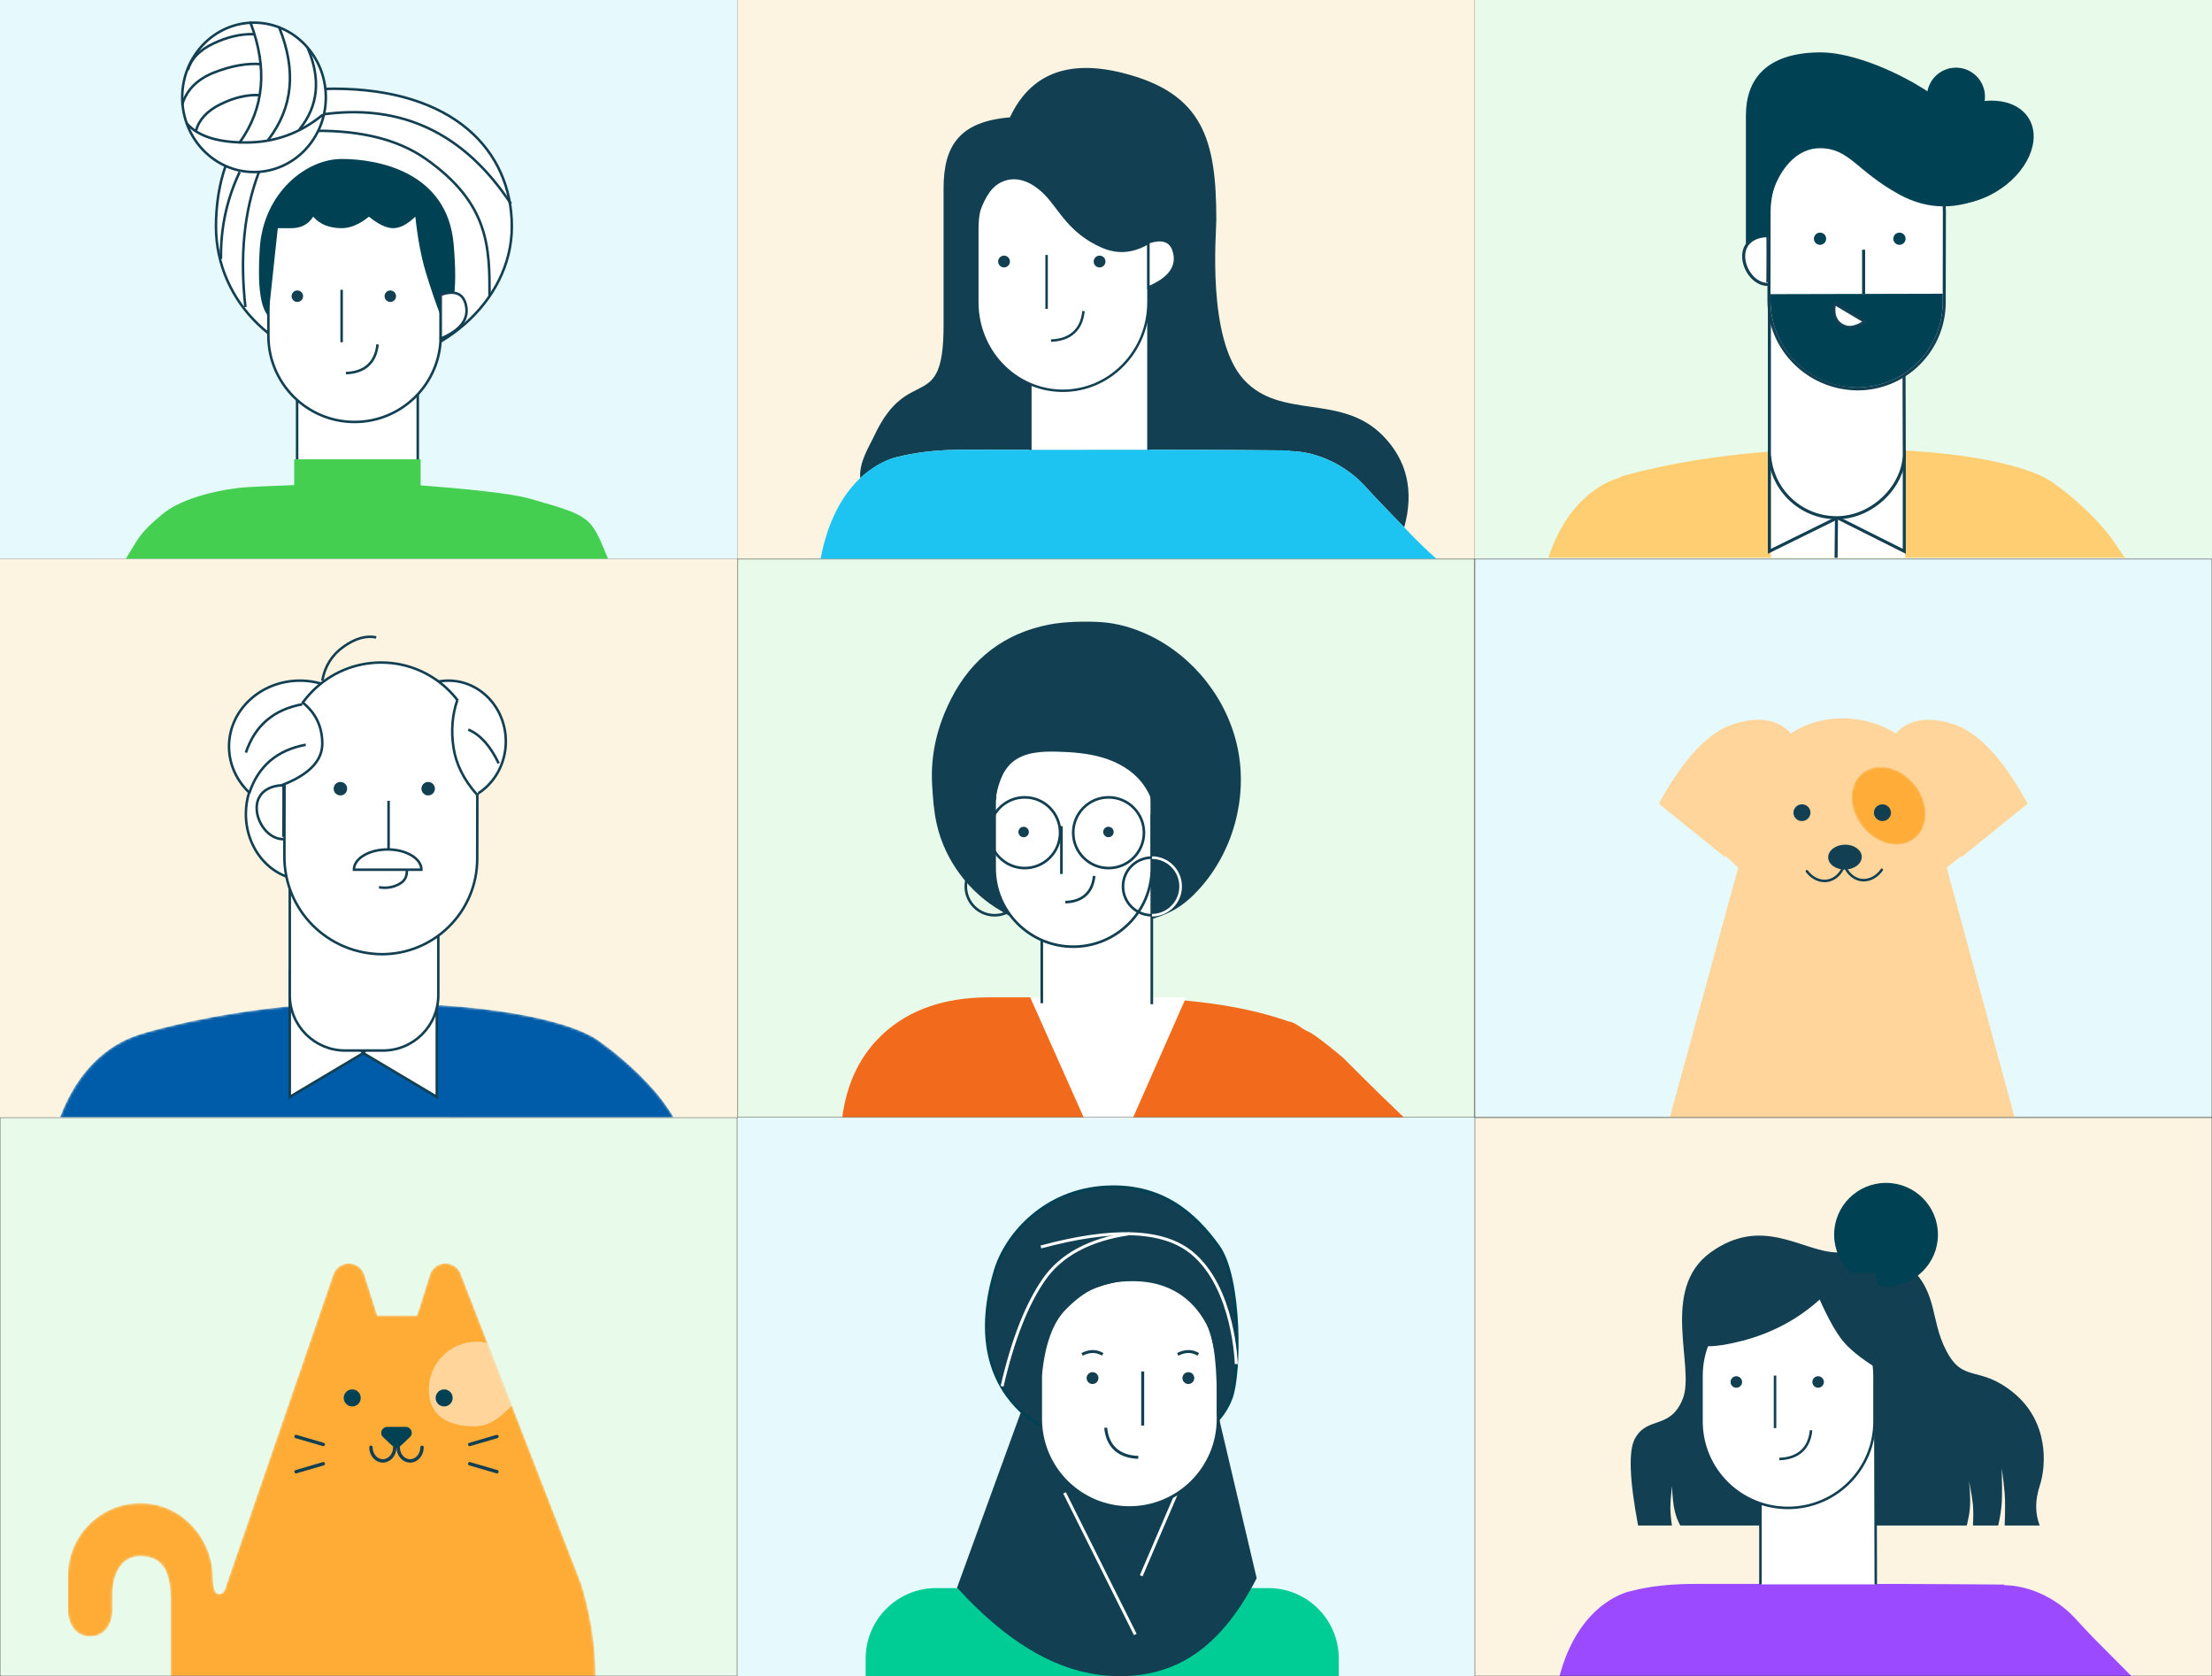 <svg width="879" height="666" viewBox="0 0 879 666" fill="none" xmlns="http://www.w3.org/2000/svg">
<rect x="0" y="0" width="879" height="666" fill="#333333" stroke="none"/>
<mask id="mask0" style="mask-type:alpha" maskUnits="userSpaceOnUse" x="293" y="222" width="293" height="222">
<path d="M293 443.999H586V222H293V443.999Z" fill="white"/>
</mask>
<g mask="url(#mask0)">
<path d="M293 443.999H586V222H293V443.999Z" fill="#E8FAE9"/>
<path fill-rule="evenodd" clip-rule="evenodd" d="M334.686 443.999C336.551 429.846 342.161 418.637 351.498 410.267C361.751 401.077 375.41 396.411 392.476 396.269L393.278 396.266H441.253C469.872 396.266 493.137 399.348 511.05 405.512L511.836 405.786C514.93 406.235 517.085 408.733 519.795 409.844C522.712 411.04 532.9 419.528 533.689 420.284C536.687 423.151 544.397 431.176 557.884 443.999C545.052 443.999 340.404 443.999 334.686 443.999Z" fill="#F26B1D"/>
<path fill-rule="evenodd" clip-rule="evenodd" d="M409.376 396.266H471.346C462.001 417.487 454.981 433.398 450.285 443.999C444.9 443.999 438.352 443.999 430.64 443.999L409.376 396.266Z" fill="white"/>
<path fill-rule="evenodd" clip-rule="evenodd" d="M397.916 362.006C385.091 354.683 375.473 341.843 372.235 327.415C371.091 322.315 370.706 317.079 370.41 311.861C369.723 299.753 372.454 288.476 377.957 277.67C386.162 261.558 399.224 251.604 416.97 248.146C422.936 246.983 431.735 246.775 437.798 247.211C444.202 247.671 450.465 249.52 456.279 252.244C474.317 260.696 487.931 278.022 491.874 297.548C495.82 317.074 490.001 338.325 476.658 353.118C473.75 356.342 470.481 359.292 466.707 361.441C462.586 363.788 457.977 365.119 453.418 366.43C442.875 369.462 432.075 372.522 421.129 371.82C412.778 371.285 397.916 362.006 397.916 362.006Z" fill="#124052"/>
<path fill-rule="evenodd" clip-rule="evenodd" d="M401.852 364.032C400.802 363.549 399.769 363.03 398.756 362.476L401.852 364.032Z" fill="#124052"/>
<path fill-rule="evenodd" clip-rule="evenodd" d="M395.238 363.657C401.562 363.657 406.69 358.53 406.69 352.205C406.69 345.881 401.562 340.753 395.238 340.753C388.913 340.753 383.787 345.881 383.787 352.205C383.787 358.53 388.913 363.657 395.238 363.657Z" stroke="#124052" stroke-width="1.041"/>
<path fill-rule="evenodd" clip-rule="evenodd" d="M413.977 398.603V339.711H457.702V398.998" fill="white"/>
<path d="M413.977 398.603V339.711H457.702V398.998" stroke="#124052" stroke-width="1.041"/>
<path fill-rule="evenodd" clip-rule="evenodd" d="M426.47 287.658C443.719 287.658 457.702 301.642 457.702 318.891V344.918C457.702 362.167 443.719 376.149 426.47 376.149C409.222 376.149 395.238 362.167 395.238 344.918V318.891C395.238 301.642 409.222 287.658 426.47 287.658Z" fill="white"/>
<path fill-rule="evenodd" clip-rule="evenodd" d="M426.47 287.658C443.719 287.658 457.702 301.642 457.702 318.891V344.918C457.702 362.167 443.719 376.149 426.47 376.149C409.222 376.149 395.238 362.167 395.238 344.918V318.891C395.238 301.642 409.222 287.658 426.47 287.658Z" stroke="#124052" stroke-width="1.041"/>
<path d="M457.702 363.657C464.027 363.657 469.154 358.53 469.154 352.205C469.154 345.881 464.027 340.753 457.702 340.753" stroke="white" stroke-width="1.041"/>
<path d="M457.702 363.657C451.377 363.657 446.251 358.53 446.251 352.205C446.251 345.881 451.377 340.753 457.702 340.753" stroke="#124052" stroke-width="1.041"/>
<path fill-rule="evenodd" clip-rule="evenodd" d="M406.771 332.656C407.922 332.656 408.854 331.724 408.854 330.574C408.854 329.424 407.922 328.492 406.771 328.492C405.622 328.492 404.689 329.424 404.689 330.574C404.689 331.724 405.622 332.656 406.771 332.656Z" fill="#124052"/>
<path fill-rule="evenodd" clip-rule="evenodd" d="M440.47 332.656C441.62 332.656 442.552 331.724 442.552 330.574C442.552 329.424 441.62 328.492 440.47 328.492C439.319 328.492 438.387 329.424 438.387 330.574C438.387 331.724 439.319 332.656 440.47 332.656Z" fill="#124052"/>
<path d="M423.347 358.452C426.762 358.333 429.444 357.387 431.393 355.615C433.342 353.844 434.477 351.319 434.799 348.041" stroke="#124052" stroke-width="1.041"/>
<path d="M421.785 328.256V347.255" stroke="#124052" stroke-width="1.041"/>
<path fill-rule="evenodd" clip-rule="evenodd" d="M407.21 344.918C414.972 344.918 421.264 338.625 421.264 330.863C421.264 323.101 414.972 316.809 407.21 316.809C399.448 316.809 393.156 323.101 393.156 330.863C393.156 338.625 399.448 344.918 407.21 344.918Z" stroke="#124052" stroke-width="1.041"/>
<path fill-rule="evenodd" clip-rule="evenodd" d="M440.524 344.918C448.286 344.918 454.578 338.625 454.578 330.863C454.578 323.101 448.286 316.809 440.524 316.809C432.763 316.809 426.47 323.101 426.47 330.863C426.47 338.625 432.763 344.918 440.524 344.918Z" stroke="#124052" stroke-width="1.041"/>
<path fill-rule="evenodd" clip-rule="evenodd" d="M457.702 339.712C464.655 336.744 467.738 332.897 466.952 328.173C466.167 323.45 463.083 321.996 457.702 323.81V339.712Z" stroke="#124052" stroke-width="1.041"/>
<path fill-rule="evenodd" clip-rule="evenodd" d="M395.324 318.583C396.406 313.01 397.705 307.034 401.892 303.199C406.615 298.874 413.654 298.495 420.055 298.665C426.222 298.829 432.439 299.294 438.343 301.074C444.248 302.853 449.868 306.045 453.688 310.887C455.777 313.536 457.278 316.605 458.472 319.76C458.966 321.064 459.448 322.445 460.481 323.383C462.073 324.832 464.532 324.812 466.604 324.225C471.648 322.798 475.571 318.595 477.716 313.811C479.86 309.027 480.434 303.691 480.571 298.45C480.691 293.833 480.484 289.149 479.156 284.726C476.299 275.217 468.384 267.783 459.303 263.77C450.22 259.757 440.06 258.82 430.136 259.118C420.965 259.393 411.826 260.681 402.937 262.949C396.488 264.594 390.036 266.825 384.788 270.916C382.937 272.359 381.235 274.049 380.082 276.094C378.623 278.687 378.125 281.7 377.797 284.656C377.354 288.65 377.178 292.67 377.003 296.685C376.874 299.646 376.788 302.793 378.288 305.349C379.686 307.735 382.221 309.181 384.643 310.519C388.444 312.618 392.244 314.719 396.045 316.818" fill="#124052"/>
</g>
<mask id="mask1" style="mask-type:alpha" maskUnits="userSpaceOnUse" x="586" y="222" width="293" height="222">
<path d="M586 443.999H879V222H586V443.999Z" fill="white"/>
</mask>
<g mask="url(#mask1)">
<path d="M586 443.999H879V222H586V443.999Z" fill="#E6F9FC"/>
<path fill-rule="evenodd" clip-rule="evenodd" d="M685.635 340.028L690.725 344.743L663.545 443.999H800.556L773.58 344.743L788.13 332.999L765.093 298.75L702.471 294.369L685.635 329.468V340.028Z" fill="#FFD59B"/>
<path fill-rule="evenodd" clip-rule="evenodd" d="M764.645 302.799C750.774 279.924 714.174 279.849 702.604 301.374L764.645 302.799Z" fill="#FFD59B"/>
<path fill-rule="evenodd" clip-rule="evenodd" d="M716.075 319.583C714.216 319.583 712.696 321.06 712.674 322.892C712.651 324.728 714.145 326.225 716.012 326.236C717.877 326.246 719.409 324.766 719.433 322.928C719.457 321.09 717.962 319.595 716.095 319.583H716.075Z" fill="#124052"/>
<path d="M718.007 346.171C719.642 348.399 722.332 350.11 725.232 350.03C728.964 349.928 732.066 346.824 732.859 343.419L732.853 343.436C733.763 346.807 736.967 349.782 740.698 349.73C743.601 349.694 746.232 347.875 747.787 345.584" stroke="#124052" stroke-linecap="round" stroke-linejoin="round"/>
<path fill-rule="evenodd" clip-rule="evenodd" d="M733.082 335.615C729.398 335.686 726.442 337.953 726.48 340.686C726.519 343.413 729.536 345.572 733.219 345.501C736.902 345.432 739.858 343.16 739.82 340.433C739.782 337.746 736.857 335.615 733.252 335.615H733.082Z" fill="#124052"/>
<mask id="mask2" style="mask-type:alpha" maskUnits="userSpaceOnUse" x="735" y="304" width="31" height="32">
<path d="M747.39 304.717C745.997 304.717 744.622 304.937 743.314 305.4C736.248 307.903 733.74 316.543 737.715 324.697C741.688 332.852 750.639 337.434 757.709 334.929C764.775 332.426 767.283 323.787 763.306 315.632C760.07 308.99 753.528 304.717 747.392 304.717H747.39Z" fill="white"/>
</mask>
<g mask="url(#mask2)">
<path d="M747.39 304.717C745.997 304.717 744.622 304.937 743.314 305.4C736.248 307.903 733.74 316.543 737.715 324.697C741.688 332.852 750.639 337.434 757.709 334.929C764.775 332.426 767.283 323.787 763.306 315.632C760.07 308.99 753.528 304.717 747.392 304.717H747.39Z" fill="#FFAC38"/>
</g>
<path fill-rule="evenodd" clip-rule="evenodd" d="M747.997 319.583C746.13 319.595 744.636 321.09 744.659 322.928C744.681 324.766 746.214 326.246 748.08 326.236C749.948 326.225 751.442 324.728 751.418 322.892C751.397 321.06 749.876 319.583 748.017 319.583H747.997Z" fill="#124052"/>
<path fill-rule="evenodd" clip-rule="evenodd" d="M711.766 291.696C709.492 288.688 702.38 282.888 687.95 288.037C678.33 291.468 668.74 301.901 659.177 319.332L685.472 340.569" fill="#FFD59B"/>
<path fill-rule="evenodd" clip-rule="evenodd" d="M753.178 291.696C755.452 288.688 762.564 282.888 776.993 288.037C786.613 291.468 796.203 301.901 805.766 319.332L779.472 340.569" fill="#FFD59B"/>
</g>
<mask id="mask3" style="mask-type:alpha" maskUnits="userSpaceOnUse" x="0" y="444" width="293" height="222">
<path d="M0 666H293V444H0V666Z" fill="white"/>
</mask>
<g mask="url(#mask3)">
<path d="M0 666H293V444H0V666Z" fill="#E8FAE9"/>
<mask id="mask4" style="mask-type:alpha" maskUnits="userSpaceOnUse" x="27" y="502" width="210" height="164">
<path d="M177.324 502.007C180.027 502.131 182.388 503.911 183.219 506.492L230.837 629.026L231.124 629.925C234.116 639.478 236.665 652.549 236.654 666C218.738 666 162.45 666 67.789 666V635.939L67.788 635.51C67.728 625.688 65.572 618.354 55.694 618.354L55.309 618.36C47.809 618.605 44.699 626.026 44.699 633.339V640.053L44.697 640.244C44.626 643.673 42.644 650.226 35.845 650.226L35.466 650.219C28.847 649.975 27 643.361 27 640.053V625.902L27.006 625.327C27.166 617.478 30.596 609.988 36.465 604.688L36.914 604.29C42.945 599.059 50.657 596.622 58.677 597.392L59.145 597.441C73.463 599.084 84.606 612.035 84.606 627.148L84.616 627.554C84.732 631.411 85.511 633.339 86.953 633.339L87.173 633.331C88.539 633.232 89.417 632.193 89.806 630.211L132.4 506.492L132.5 506.208C133.447 503.688 135.876 502 138.602 502L138.907 502.007C141.74 502.138 144.18 504.087 144.9 506.845L149.915 522.686H165.713L170.719 506.845C171.469 503.989 174.06 502 177.022 502L177.324 502.007Z" fill="white"/>
</mask>
<g mask="url(#mask4)">
<path d="M177.324 502.007C180.027 502.131 182.388 503.911 183.219 506.492L230.837 629.026L231.124 629.925C234.116 639.478 236.665 652.549 236.654 666C218.738 666 162.45 666 67.789 666V635.939L67.788 635.51C67.728 625.688 65.572 618.354 55.694 618.354L55.309 618.36C47.809 618.605 44.699 626.026 44.699 633.339V640.053L44.697 640.244C44.626 643.673 42.644 650.226 35.845 650.226L35.466 650.219C28.847 649.975 27 643.361 27 640.053V625.902L27.006 625.327C27.166 617.478 30.596 609.988 36.465 604.688L36.914 604.29C42.945 599.059 50.657 596.622 58.677 597.392L59.145 597.441C73.463 599.084 84.606 612.035 84.606 627.148L84.616 627.554C84.732 631.411 85.511 633.339 86.953 633.339L87.173 633.331C88.539 633.232 89.417 632.193 89.806 630.211L132.4 506.492L132.5 506.208C133.447 503.688 135.876 502 138.602 502L138.907 502.007C141.74 502.138 144.18 504.087 144.9 506.845L149.915 522.686H165.713L170.719 506.845C171.469 503.989 174.06 502 177.022 502L177.324 502.007Z" fill="#FFAC37"/>
<path fill-rule="evenodd" clip-rule="evenodd" d="M189.773 533.122C191.146 533.152 192.483 533.328 193.768 533.635L203.409 558.346C199.469 562.587 194.883 566.758 188.35 566.758L187.927 566.753C177.662 566.528 170.409 562.376 170.409 552.058C170.409 541.597 178.89 533.117 189.35 533.117L189.773 533.122Z" fill="#FFD59B"/>
<path d="M156.88 575.058C156.88 578.045 154.76 580.47 152.142 580.47C149.527 580.47 147.41 578.045 147.41 575.058" stroke="#124052" stroke-width="1.353" stroke-linecap="round" stroke-linejoin="round"/>
<path d="M167.703 575.058C167.703 578.045 165.585 580.47 162.967 580.47C160.352 580.47 158.233 578.045 158.233 575.058" stroke="#124052" stroke-width="1.353" stroke-linecap="round" stroke-linejoin="round"/>
<path fill-rule="evenodd" clip-rule="evenodd" d="M153.993 566.94C151.75 566.94 150.624 569.497 152.211 570.995L155.776 574.362C156.76 575.289 158.354 575.289 159.336 574.362L162.902 570.995C164.489 569.497 163.367 566.94 161.124 566.94H153.993Z" fill="#004154"/>
<path fill-rule="evenodd" clip-rule="evenodd" d="M136.586 555.442C136.586 557.307 138.102 558.824 139.967 558.824C141.836 558.824 143.351 557.307 143.351 555.442C143.351 553.572 141.836 552.058 139.967 552.058C138.102 552.058 136.586 553.572 136.586 555.442Z" fill="#004154"/>
<path fill-rule="evenodd" clip-rule="evenodd" d="M173.115 555.442C173.115 557.307 174.631 558.824 176.496 558.824C178.365 558.824 179.88 557.307 179.88 555.442C179.88 553.572 178.365 552.058 176.496 552.058C174.631 552.058 173.115 553.572 173.115 555.442Z" fill="#004154"/>
<path d="M197.468 570.772L186.644 573.932" stroke="#124052" stroke-width="1.353" stroke-linecap="round" stroke-linejoin="round"/>
<path d="M197.468 584.758L186.644 581.592" stroke="#124052" stroke-width="1.353" stroke-linecap="round" stroke-linejoin="round"/>
<path d="M117.646 570.772L128.469 573.932" stroke="#124052" stroke-width="1.353" stroke-linecap="round" stroke-linejoin="round"/>
<path d="M117.646 584.758L128.469 581.592" stroke="#124052" stroke-width="1.353" stroke-linecap="round" stroke-linejoin="round"/>
</g>
</g>
<path fill-rule="evenodd" clip-rule="evenodd" d="M0 444H293V222H0V444Z" fill="#FCF4E1"/>
<mask id="mask5" style="mask-type:alpha" maskUnits="userSpaceOnUse" x="23" y="398" width="245" height="46">
<path d="M147.834 398.521C202.908 398.697 229.171 407.531 237.255 413.076L237.961 413.565C246.025 419.212 256.24 428.248 262.867 436.857L263.224 437.325C264.634 439.196 266.118 441.398 267.728 444C257.773 443.996 25.113 443.972 23.835 443.971C33.512 418.311 50.753 412.602 55.056 411.17C59.359 409.737 99.049 398 146.156 398.518L147.834 398.521Z" fill="white"/>
</mask>
<g mask="url(#mask5)">
<path d="M147.834 398.521C202.908 398.697 229.171 407.531 237.255 413.076L237.961 413.565C246.025 419.212 256.24 428.248 262.867 436.857L263.224 437.325C264.634 439.196 266.118 441.398 267.728 444C257.773 443.996 25.113 443.972 23.835 443.971C33.512 418.311 50.753 412.602 55.056 411.17C59.359 409.737 99.049 398 146.156 398.518L147.834 398.521Z" fill="#005BA8"/>
</g>
<path fill-rule="evenodd" clip-rule="evenodd" d="M115.146 386.195L144.431 418.39L115.146 435.829V386.195Z" fill="white" stroke="#124052"/>
<path fill-rule="evenodd" clip-rule="evenodd" d="M173.578 386.195L144.294 418.39L173.578 435.829V386.195Z" fill="white" stroke="#124052"/>
<path d="M152.171 321.415H137.146C124.996 321.415 115.146 331.264 115.146 343.415V395.415C115.146 407.565 124.996 417.415 137.146 417.415H152.171C164.321 417.415 174.171 407.565 174.171 395.415V343.415C174.171 331.264 164.321 321.415 152.171 321.415Z" fill="white" stroke="#124052"/>
<path fill-rule="evenodd" clip-rule="evenodd" d="M119.171 270.439C134.729 270.439 147.341 282.151 147.341 296.598C147.341 302.224 145.428 307.435 142.173 311.702C143.763 315.228 144.659 319.211 144.659 323.427C144.659 337.874 134.148 349.585 121.183 349.585C108.218 349.585 97.707 337.874 97.707 323.427C97.707 320.425 98.161 317.54 98.997 314.855C94.049 310.142 91 303.7 91 296.598C91 282.151 103.612 270.439 119.171 270.439Z" fill="white" stroke="#124052"/>
<path d="M178.195 318.732C190.79 318.732 201 307.921 201 294.585C201 281.25 190.79 270.439 178.195 270.439C165.6 270.439 155.39 281.25 155.39 294.585C155.39 307.921 165.6 318.732 178.195 318.732Z" fill="white" stroke="#124052"/>
<path fill-rule="evenodd" clip-rule="evenodd" d="M151.456 263.242C162.019 263.242 171.583 267.523 178.505 274.446C185.428 281.368 189.709 290.932 189.709 301.496L189.635 341.295C189.616 351.765 185.354 361.235 178.48 368.084C171.606 374.932 162.119 379.158 151.644 379.139C140.856 379.005 131.207 374.632 124.249 367.648C117.26 360.633 112.987 350.984 113.005 340.35L113.069 301.565C113.087 290.977 117.39 281.396 124.335 274.462C131.28 267.529 140.868 263.242 151.456 263.242Z" fill="white" stroke="#124052"/>
<path d="M154.407 318.19V337.571" stroke="#124052"/>
<path d="M135.268 316.049C136.75 316.049 137.951 314.848 137.951 313.366C137.951 311.884 136.75 310.683 135.268 310.683C133.787 310.683 132.585 311.884 132.585 313.366C132.585 314.848 133.787 316.049 135.268 316.049Z" fill="#124052"/>
<path d="M170.146 316.049C171.628 316.049 172.829 314.848 172.829 313.366C172.829 311.884 171.628 310.683 170.146 310.683C168.665 310.683 167.463 311.884 167.463 313.366C167.463 314.848 168.665 316.049 170.146 316.049Z" fill="#124052"/>
<path fill-rule="evenodd" clip-rule="evenodd" d="M112.587 333.441C112.64 333.597 112.769 312.053 112.623 312.024C106.765 312.034 102.01 315.1 102 321.014C101.99 326.928 106.728 333.451 112.587 333.441Z" fill="white" stroke="#124052"/>
<path fill-rule="evenodd" clip-rule="evenodd" d="M161.496 344.457C162.116 347.59 161.197 349.843 158.738 351.214C156.279 352.586 153.571 353.026 150.614 352.536" fill="white"/>
<path d="M161.496 344.457C162.116 347.59 161.197 349.843 158.738 351.214C156.279 352.586 153.571 353.026 150.614 352.536" stroke="#124052"/>
<path fill-rule="evenodd" clip-rule="evenodd" d="M167.463 345.561C167.463 341.116 161.457 337.512 154.049 337.512C146.64 337.512 140.634 341.116 140.634 345.561H167.463Z" fill="white" stroke="#124052"/>
<path fill-rule="evenodd" clip-rule="evenodd" d="M119.485 278.488C125.21 282.944 128.072 288.613 128.072 295.494C128.072 302.375 122.869 307.827 112.463 311.852L107.077 309.301L113.442 285.986L119.485 278.488Z" fill="white"/>
<path d="M120.147 279.829C108.764 281.907 101.285 288.312 97.707 299.044" stroke="#124052"/>
<path d="M121.489 295.927C110.106 298.005 102.626 304.41 99.049 315.142" stroke="#124052"/>
<path d="M119.969 278.89C125.371 283.078 128.072 288.613 128.072 295.494C128.072 302.375 122.67 307.885 111.866 312.024" stroke="#124052"/>
<path fill-rule="evenodd" clip-rule="evenodd" d="M181.719 278.218C179.704 284.06 179.2 290.32 180.207 296.998C181.215 303.676 184.345 309.936 189.598 315.779L192.87 307.565L189.28 280.862L184.651 278.218H181.719Z" fill="white"/>
<path d="M181.719 278.218C179.704 284.06 179.2 290.32 180.207 296.998C181.215 303.676 184.345 309.936 189.598 315.779" stroke="#124052"/>
<path d="M186.081 289.89C190.825 291.877 194.85 296.349 198.154 303.305" stroke="#124052"/>
<path d="M128.072 270.439C129.092 264.709 131.919 260.205 136.553 256.927C141.187 253.649 145.502 252.423 149.497 253.25" stroke="#124052"/>
<path fill-rule="evenodd" clip-rule="evenodd" d="M586 222H879V0H586V222Z" fill="#E8FAE9"/>
<path fill-rule="evenodd" clip-rule="evenodd" d="M644.123 189.315L644.124 189.618C640.107 190.668 623.665 196.204 615.303 221.598C620.806 221.604 829.497 221.605 844.308 221.598C841.839 217.845 839.784 214.845 837.965 212.487C831.878 204.596 822.402 196.304 815.119 191.317C807.837 186.328 784.012 178.356 733.87 178.356C700.441 178.356 670.526 182.009 644.123 189.315Z" fill="#FFCE73"/>
<path fill-rule="evenodd" clip-rule="evenodd" d="M757.117 221.598V179.109H703.711V221.603L757.117 221.598Z" fill="white"/>
<path fill-rule="evenodd" clip-rule="evenodd" d="M703.112 181.431L729.693 205.949L703.112 219.058V181.431Z" stroke="#124052" stroke-width="1.214"/>
<path fill-rule="evenodd" clip-rule="evenodd" d="M756.717 181.327L730.378 205.838L756.717 219.058V181.327Z" stroke="#124052" stroke-width="1.214"/>
<path fill-rule="evenodd" clip-rule="evenodd" d="M756.898 179.003C756.898 193.75 744.574 205.706 729.827 205.706C715.08 205.706 703.006 193.751 703.006 179.003H756.898Z" fill="white"/>
<path d="M756.717 179.003C757.401 192.355 744.574 205.707 729.827 205.707C715.08 205.707 703.112 193.751 703.112 179.003" stroke="#124052" stroke-width="1.214"/>
<path d="M729.772 206.313L729.618 221.637" stroke="#124052" stroke-width="1.214"/>
<path fill-rule="evenodd" clip-rule="evenodd" d="M703.116 181.08V116.042H756.522L756.717 181.08" fill="white"/>
<path d="M703.116 181.08V116.042H756.522L756.717 181.08" stroke="#124052" stroke-width="1.214"/>
<path fill-rule="evenodd" clip-rule="evenodd" d="M737.887 49.345C728.265 49.345 719.551 53.241 713.239 59.543C706.927 65.845 703.017 74.553 703 84.174L702.942 119.267C702.926 128.932 706.81 137.701 713.16 144.076C719.483 150.423 728.252 154.398 738.055 154.518C747.578 154.537 756.199 150.696 762.448 144.472C768.695 138.246 772.569 129.638 772.586 120.124L772.654 84.114C772.654 74.511 768.762 65.82 762.471 59.528C756.18 53.236 747.488 49.345 737.887 49.345Z" fill="white"/>
<path fill-rule="evenodd" clip-rule="evenodd" d="M737.887 49.345C728.265 49.345 719.551 53.241 713.239 59.543C706.927 65.845 703.017 74.553 703 84.174L702.942 119.267C702.926 128.932 706.81 137.701 713.16 144.076C719.483 150.423 728.252 154.398 738.055 154.518C747.578 154.537 756.199 150.696 762.448 144.472C768.695 138.246 772.569 129.638 772.586 120.124L772.654 84.114C772.654 74.511 768.762 65.82 762.471 59.528C756.18 53.236 747.488 49.345 737.887 49.345Z" stroke="#124052" stroke-width="1.214"/>
<path d="M740.558 99.218V116.754" stroke="#124052" stroke-width="1.214"/>
<path fill-rule="evenodd" clip-rule="evenodd" d="M771.993 116.709L771.985 120.122C771.948 138.84 756.743 153.984 738.024 153.946C737.917 153.946 737.81 153.945 737.704 153.944C718.757 153.726 703.519 138.286 703.554 119.338L703.558 116.875L771.993 116.709Z" fill="#004154"/>
<path fill-rule="evenodd" clip-rule="evenodd" d="M723.236 97.28C724.577 97.279 725.666 96.19 725.668 94.849C725.67 93.509 724.587 92.424 723.245 92.425C721.905 92.426 720.815 93.515 720.813 94.856C720.811 96.196 721.896 97.281 723.236 97.28Z" fill="#004154"/>
<path fill-rule="evenodd" clip-rule="evenodd" d="M754.794 97.28C756.135 97.279 757.223 96.19 757.226 94.849C757.228 93.509 756.144 92.424 754.803 92.425C753.463 92.426 752.373 93.515 752.371 94.856C752.368 96.196 753.454 97.281 754.794 97.28Z" fill="#004154"/>
<path fill-rule="evenodd" clip-rule="evenodd" d="M702.475 113.016C702.524 113.157 702.64 93.665 702.508 93.639C697.208 93.647 692.906 96.422 692.896 101.773C692.888 107.125 697.175 113.025 702.475 113.016Z" fill="white" stroke="#124052" stroke-width="1.214"/>
<mask id="mask6" style="mask-type:alpha" maskUnits="userSpaceOnUse" x="728" y="120" width="14" height="11">
<path d="M731.701 129.119C734.31 130.784 737.471 130.333 741.182 127.763L728.987 120.527C728.186 124.589 729.09 127.453 731.701 129.119Z" fill="white"/>
</mask>
<g mask="url(#mask6)">
<path d="M731.701 129.119C734.31 130.784 737.471 130.333 741.182 127.763L728.987 120.527C728.186 124.589 729.09 127.453 731.701 129.119Z" fill="white"/>
</g>
<path fill-rule="evenodd" clip-rule="evenodd" d="M728.987 120.527C728.186 124.59 729.09 127.453 731.7 129.118C734.31 130.784 737.471 130.332 741.182 127.764L728.987 120.527Z" stroke="#124052" stroke-width="1.214"/>
<path fill-rule="evenodd" clip-rule="evenodd" d="M693.783 45.944C693.783 31.526 701.825 20.958 723.241 20.813C744.656 20.669 783.643 43.005 783.643 56.444C783.643 65.404 785.962 72.361 790.601 77.312C778.17 83.555 766.236 83.555 754.799 77.312C737.642 67.946 734.976 58.885 723.241 58.885C711.506 58.885 705.077 71.936 703.823 78.996C702.987 83.703 702.987 88.276 702.942 93.954C699.933 93.977 698.752 94.531 697.634 94.82C696.515 95.112 695.232 95.824 693.783 96.959V45.944Z" fill="#004154"/>
<path fill-rule="evenodd" clip-rule="evenodd" d="M777.254 49.943C783.622 49.943 788.784 44.781 788.784 38.413C788.784 32.044 783.622 26.882 777.254 26.882C770.885 26.882 765.723 32.044 765.723 38.413C765.723 44.781 770.885 49.943 777.254 49.943Z" fill="#004154"/>
<path fill-rule="evenodd" clip-rule="evenodd" d="M793.249 76.178C805.603 68.755 811.419 55.75 806.241 47.131C801.062 38.512 786.849 37.542 774.495 44.966C762.141 52.389 756.325 65.393 761.503 74.012C766.682 82.631 780.895 83.601 793.249 76.178Z" fill="#004154"/>
<path fill-rule="evenodd" clip-rule="evenodd" d="M293 666H586V444H293V666Z" fill="#E6F9FC"/>
<path fill-rule="evenodd" clip-rule="evenodd" d="M372 631H504C519.464 631 532 643.536 532 659V666H344V659C344 643.536 356.536 631 372 631Z" fill="#00CC96"/>
<path fill-rule="evenodd" clip-rule="evenodd" d="M484.148 562.427L499.377 627.083C484.195 656.584 465.783 666 444.913 666C424.042 666 402.937 655.584 380.309 630.825L405.561 561.414L484.148 562.427Z" fill="#124052"/>
<path fill-rule="evenodd" clip-rule="evenodd" d="M447.102 575.531C414.976 575.531 380.824 554.104 395.482 504.987C399.884 490.232 415.378 472.92 439.527 471.667C461.478 470.529 474.65 481.971 484.155 495.248C493.161 507.828 492.835 546.058 489.19 555.531C483.185 571.142 467.095 575.531 447.102 575.531Z" fill="#124052"/>
<path fill-rule="evenodd" clip-rule="evenodd" d="M447.102 575.531C414.976 575.531 380.824 554.104 395.482 504.987C399.884 490.232 415.378 472.92 439.527 471.667C461.478 470.529 474.65 481.971 484.155 495.248C493.161 507.828 492.835 546.058 489.19 555.531C483.185 571.142 467.095 575.531 447.102 575.531Z" stroke="#004154" stroke-width="1.176"/>
<path d="M423.034 593.178L451.143 649.438" stroke="white" stroke-width="1.176"/>
<path d="M467.613 593.178L453.495 626.091" stroke="white" stroke-width="1.176"/>
<path fill-rule="evenodd" clip-rule="evenodd" d="M448.79 497.884C429.298 497.884 413.496 513.687 413.496 533.178V563.767C413.496 583.258 429.298 599.061 448.79 599.061C468.281 599.061 484.084 583.258 484.084 563.767V533.178C484.084 513.687 468.281 497.884 448.79 497.884Z" fill="white"/>
<path fill-rule="evenodd" clip-rule="evenodd" d="M448.79 497.884C429.298 497.884 413.496 513.687 413.496 533.178V563.767C413.496 583.258 429.298 599.061 448.79 599.061C468.281 599.061 484.084 583.258 484.084 563.767V533.178C484.084 513.687 468.281 497.884 448.79 497.884Z" stroke="#124052" stroke-width="1.176"/>
<path fill-rule="evenodd" clip-rule="evenodd" d="M472.226 549.91C470.927 549.91 469.873 548.856 469.873 547.557C469.873 546.258 470.927 545.204 472.226 545.204C473.525 545.204 474.579 546.258 474.579 547.557C474.579 548.856 473.525 549.91 472.226 549.91Z" fill="#124052"/>
<path fill-rule="evenodd" clip-rule="evenodd" d="M434.146 549.91C432.847 549.91 431.793 548.856 431.793 547.557C431.793 546.258 432.847 545.204 434.146 545.204C435.444 545.204 436.499 546.258 436.499 547.557C436.499 548.856 435.444 549.91 434.146 549.91Z" fill="#124052"/>
<path d="M452.319 579.061C448.46 578.925 445.43 577.857 443.226 575.855C441.024 573.854 439.741 570.999 439.378 567.296" stroke="#124052" stroke-width="1.176"/>
<path d="M454.084 544.938V566.409" stroke="#124052" stroke-width="1.176"/>
<path fill-rule="evenodd" clip-rule="evenodd" d="M484.155 555.531C483.983 535.068 480.008 521.918 472.225 516.085C464.444 510.251 456.643 507.712 448.822 508.472C436.724 510.312 428.128 513.948 423.034 519.377C417.941 524.805 414.761 533.719 413.495 546.119L402.907 532.271L421.73 495.006L460.554 490.949L487.949 517.222V547.884L484.155 555.531Z" fill="#124052"/>
<path d="M484.084 562.426C484.462 544.095 483.162 532.07 480.18 526.351C471.775 510.236 457.746 508.472 450.031 508.472C437.786 508.472 430.731 512.122 423.006 520C417.855 525.253 414.686 533.959 413.495 546.119" stroke="#124052" stroke-width="1.176"/>
<path d="M413.625 495.459C442.211 487.741 462.175 488.5 473.512 497.737C490.52 511.59 491.272 541.98 491.272 541.98" stroke="white" stroke-width="1.176"/>
<path d="M448.822 490.189C432.945 492.532 421.598 498.625 414.783 508.472C407.969 518.317 402.441 532.435 398.202 550.825" stroke="white" stroke-width="1.176"/>
<path d="M430 538.133C432.932 536.622 435.66 536.622 438.184 538.133" stroke="#124052" stroke-width="1.176"/>
<path d="M468 538.133C470.932 536.622 473.66 536.622 476.184 538.133" stroke="#124052" stroke-width="1.176"/>
<mask id="mask7" style="mask-type:alpha" maskUnits="userSpaceOnUse" x="586" y="444" width="293" height="222">
<path d="M586 666H879V444H586V666Z" fill="white"/>
</mask>
<g mask="url(#mask7)">
<path d="M586 666H879V444H586V666Z" fill="#FCF4E1"/>
<path fill-rule="evenodd" clip-rule="evenodd" d="M718.668 629.366L720.479 629.362C749.383 629.305 774.691 629.389 796.408 629.611V629.845L796.981 629.858C807.86 630.213 817.835 635.937 823.887 642.256L824.101 642.481C825.927 644.406 828.678 647.509 832.199 651.089L832.409 651.302C835.377 654.317 840.297 659.28 847.013 666C827.896 666 623.347 666 619.705 666C619.727 665.923 619.754 665.831 619.774 665.753L620.022 664.855C628.314 635.483 648.228 632.155 648.228 632.155C648.254 632.151 648.299 632.145 648.371 632.136L649.153 631.936C655.445 630.365 662.665 629.509 670.812 629.366C672.158 629.342 674.113 629.333 676.71 629.333L718.668 629.366Z" fill="#9B4AFF"/>
<path fill-rule="evenodd" clip-rule="evenodd" d="M773.394 536.659C780.269 549.864 786.41 542.138 800.175 553.428C813.94 564.719 813.34 581.806 810.536 590.397C808.667 596.124 808.667 601.369 810.536 606.131H796.605C796.84 600.407 796.84 596.14 796.605 593.33C796.369 590.521 795.987 587.218 795.459 583.423C795.603 589.694 795.603 594.172 795.459 596.857C795.315 599.542 794.844 602.633 794.046 606.131H783.999C784.186 602.864 784.186 600.158 783.999 598.015C783.811 595.872 783.299 592.713 782.461 588.536C783.051 594.167 783.051 598.607 782.461 601.858C781.87 605.108 781.518 606.532 781.405 606.131H667.708C666.761 604.455 666.026 602.532 665.501 600.36C664.977 598.188 664.607 594.867 664.39 590.397C663.977 594.39 663.771 597.305 663.771 599.143C663.771 600.98 663.977 603.31 664.39 606.131H650.939C647.513 587.939 647.082 576.454 649.648 571.676C654.595 562.462 663.771 568.271 668.726 555.714C673.682 543.158 659.409 512.286 679.763 497.616C700.117 482.947 715.685 496.963 729.358 497.616C743.031 498.269 742.106 490.263 756.345 501.274C770.585 512.286 766.519 523.453 773.394 536.659Z" fill="#124052"/>
<path fill-rule="evenodd" clip-rule="evenodd" d="M699.562 629.525V568.286H745.229L745.396 629.525" fill="white"/>
<path d="M699.562 629.525V568.286H745.229L745.396 629.525" stroke="#124052"/>
<path d="M749.47 511.143C760.861 511.143 770.095 501.933 770.095 490.571C770.095 479.21 760.861 470 749.47 470C738.08 470 728.845 479.21 728.845 490.571C728.845 501.933 738.08 511.143 749.47 511.143Z" fill="#004154"/>
<path d="M744.887 546.661C744.887 527.676 729.497 512.286 710.512 512.286C691.527 512.286 676.137 527.676 676.137 546.661V564.768C676.137 583.753 691.527 599.143 710.512 599.143C729.497 599.143 744.887 583.753 744.887 564.768V546.661Z" fill="white" stroke="#124052"/>
<path fill-rule="evenodd" clip-rule="evenodd" d="M744.992 543.143C739.21 539.514 734.973 536.055 732.283 532.766C729.593 529.477 726.528 524.008 723.088 516.36C714.386 524.227 704.113 529.696 692.269 532.766C681.313 535.606 674.79 535.606 672.7 532.766C680.726 522.136 687.249 515.309 692.269 512.286C697.29 509.262 705.281 507.347 716.243 506.54L744.992 505.526L751.762 536.647L744.992 543.143Z" fill="#124052"/>
<path d="M689.977 551.397C691.243 551.397 692.269 550.373 692.269 549.111C692.269 547.849 691.243 546.825 689.977 546.825C688.712 546.825 687.686 547.849 687.686 549.111C687.686 550.373 688.712 551.397 689.977 551.397Z" fill="#124052"/>
<path d="M722.483 551.397C723.748 551.397 724.774 550.373 724.774 549.111C724.774 547.849 723.748 546.825 722.483 546.825C721.217 546.825 720.191 547.849 720.191 549.111C720.191 550.373 721.217 551.397 722.483 551.397Z" fill="#124052"/>
<path d="M707.074 579.714C710.833 579.583 713.785 578.545 715.93 576.601C718.075 574.656 719.325 571.884 719.679 568.286" stroke="#124052"/>
<path d="M705.356 546.567V567.423" stroke="#124052"/>
</g>
<path fill-rule="evenodd" clip-rule="evenodd" d="M0 222H292.999V0H0V222Z" fill="#E6F9FC"/>
<path fill-rule="evenodd" clip-rule="evenodd" d="M142.531 144.828C173.699 144.828 203.391 120.299 203.391 90.041C203.391 59.783 180.154 35.254 132.572 35.254C101.405 35.254 85.827 59.783 85.827 90.041C85.827 120.299 111.364 144.828 142.531 144.828Z" fill="white"/>
<path fill-rule="evenodd" clip-rule="evenodd" d="M142.531 144.828C173.699 144.828 203.391 120.299 203.391 90.041C203.391 59.783 180.154 35.254 132.572 35.254C101.405 35.254 85.827 59.783 85.827 90.041C85.827 120.299 111.364 144.828 142.531 144.828Z" stroke="#124052"/>
<path fill-rule="evenodd" clip-rule="evenodd" d="M118.065 182.494V144.828H166.004V183.636" fill="white"/>
<path d="M118.065 182.494V144.828H166.004V183.636" stroke="#124052"/>
<path d="M127.686 45.526C159.319 40.961 184.43 52.772 203.019 80.963" stroke="#124052"/>
<path d="M125.566 51.974C143.92 51.863 158.477 55.592 169.238 63.162C194.54 80.962 194.54 98.427 194.54 117.834" stroke="#124052"/>
<path d="M102.902 68.354C97.031 83.695 95.237 101.577 97.52 122" stroke="#124052"/>
<path fill-rule="evenodd" clip-rule="evenodd" d="M95.237 68.354C90.097 79.187 87.625 90.689 87.818 102.858L95.237 68.354Z" fill="white"/>
<path d="M95.237 68.354C90.097 79.187 87.625 90.689 87.818 102.858" stroke="#124052"/>
<path fill-rule="evenodd" clip-rule="evenodd" d="M140.893 69.496C159.805 69.496 175.135 84.826 175.135 103.737V133.414C175.135 152.325 159.805 167.656 140.893 167.656C121.982 167.656 106.652 152.325 106.652 133.414V103.737C106.652 84.826 121.982 69.496 140.893 69.496Z" fill="white"/>
<path fill-rule="evenodd" clip-rule="evenodd" d="M140.893 69.496C159.805 69.496 175.135 84.826 175.135 103.737V133.414C175.135 152.325 159.805 167.656 140.893 167.656C121.982 167.656 106.652 152.325 106.652 133.414V103.737C106.652 84.826 121.982 69.496 140.893 69.496Z" stroke="#124052"/>
<path fill-rule="evenodd" clip-rule="evenodd" d="M106.652 125.562L110.382 90.66H115.783C119.647 90.66 122.54 89.132 124.46 86.08C127.085 89.132 130.85 90.66 135.757 90.66C139.254 90.66 142.868 89.132 146.6 86.08C150.325 89.132 153.539 90.66 156.243 90.66C158.946 90.66 161.881 89.132 165.047 86.08C165.949 94.638 167.345 102.046 169.238 108.303C171.131 114.559 173.096 120.312 175.135 125.562C180.227 125.771 181.939 116.256 180.272 97.018C177.772 68.161 150.025 63.163 135.757 63.163C121.49 63.163 104.658 76.799 103.227 98.649C102.274 113.216 103.416 122.187 106.652 125.562Z" fill="#004154"/>
<path fill-rule="evenodd" clip-rule="evenodd" d="M175.135 134.555C182.757 131.3 186.138 127.083 185.277 121.905C184.416 116.726 181.035 115.131 175.135 117.121V134.555Z" fill="white"/>
<path fill-rule="evenodd" clip-rule="evenodd" d="M175.135 134.555C182.757 131.3 186.138 127.083 185.277 121.905C184.416 116.726 181.035 115.131 175.135 117.121V134.555Z" stroke="#124052"/>
<path fill-rule="evenodd" clip-rule="evenodd" d="M100.945 68.354C116.704 68.354 129.479 55.067 129.479 38.677C129.479 22.288 116.704 9 100.945 9C85.185 9 72.41 22.288 72.41 38.677C72.41 55.067 85.185 68.354 100.945 68.354Z" fill="white"/>
<path fill-rule="evenodd" clip-rule="evenodd" d="M100.945 68.354C116.704 68.354 129.479 55.067 129.479 38.677C129.479 22.288 116.704 9 100.945 9C85.185 9 72.41 22.288 72.41 38.677C72.41 55.067 85.185 68.354 100.945 68.354Z" stroke="#124052"/>
<path d="M74.396 49.217C78.727 54.149 86.528 56.614 97.797 56.614C109.068 56.614 119.149 53.002 128.042 45.777" stroke="#124052" stroke-linecap="round"/>
<path d="M99.541 9C106.418 27.139 104.983 43.01 95.237 56.614" stroke="#124052" stroke-linecap="round"/>
<path d="M110.956 10.959C117.833 27.916 116.398 42.754 106.652 55.474" stroke="#124052" stroke-linecap="round"/>
<path d="M122.365 19.273C127.523 31.448 126.447 42.1 119.137 51.233" stroke="#124052" stroke-linecap="round"/>
<path d="M77.87 51.974C79.068 47.539 82.323 44.018 87.636 41.41C92.947 38.801 98.036 37.588 102.902 37.772" stroke="#124052"/>
<path d="M72.41 41.484C74.247 35.576 78.556 31.317 85.338 28.709C92.12 26.1 98.277 25.03 103.809 25.497" stroke="#124052"/>
<path d="M74.692 27.787C75.949 23.352 79.362 19.831 84.933 17.223C90.505 14.614 95.841 13.401 100.945 13.585" stroke="#124052"/>
<path fill-rule="evenodd" clip-rule="evenodd" d="M118.156 119.97C119.417 119.97 120.438 118.949 120.438 117.688C120.438 116.427 119.417 115.405 118.156 115.405C116.895 115.405 115.873 116.427 115.873 117.688C115.873 118.949 116.895 119.97 118.156 119.97Z" fill="#124052"/>
<path fill-rule="evenodd" clip-rule="evenodd" d="M155.101 119.97C156.362 119.97 157.383 118.949 157.383 117.688C157.383 116.427 156.362 115.405 155.101 115.405C153.84 115.405 152.818 116.427 152.818 117.688C152.818 118.949 153.84 119.97 155.101 119.97Z" fill="#124052"/>
<path d="M137.469 148.252C141.213 148.121 144.154 147.084 146.29 145.142C148.427 143.199 149.672 140.432 150.025 136.838" stroke="#124052"/>
<path d="M135.757 115.147V135.977" stroke="#124052"/>
<path fill-rule="evenodd" clip-rule="evenodd" d="M50.024 222C55.024 214 55.233 211.916 64.841 204.05C72.695 197.62 88.296 194.216 98.533 193.555C101.298 193.376 108.428 193.05 116.924 192.741V182.494H167.145V192.849C181.263 193.937 202.303 195.758 210.609 198.15C234.979 205.168 234.616 205 241.616 222H50.024Z" fill="#44CF50"/>
<path fill-rule="evenodd" clip-rule="evenodd" d="M293 222H585.999V0H293V222Z" fill="#FCF4E1"/>
<path fill-rule="evenodd" clip-rule="evenodd" d="M445.879 28.919C478.361 36.978 483.34 55.772 483.34 87.514C483.34 92.397 479.487 134.702 494.263 150.836C509.03 166.959 532.815 156.172 549.464 173.049C559.193 182.912 561.96 195.118 558.011 209.522C554.704 206.2 552.25 203.531 550.405 201.654C546.539 197.722 543.555 194.338 541.631 192.328C535.129 185.54 524.341 179.404 512.622 179.227V178.981L511.183 178.966C488.101 178.737 461.226 178.655 430.557 178.72C401.853 178.782 385.743 178.62 380.039 178.72C371.079 178.878 363.183 179.853 356.349 181.646L356.197 181.664C356.197 181.664 349.421 183.035 341.829 189.96C341.327 183.637 345.276 177.682 347.449 173.049C360.986 144.176 374.951 165.207 374.951 129.456V74.924C374.951 57.722 381.396 48.288 401.327 46.626C409.373 29.448 424.224 23.547 445.879 28.919Z" fill="#124052"/>
<path fill-rule="evenodd" clip-rule="evenodd" d="M409.445 179.893V111.863H456.362V179.893" fill="white"/>
<path d="M409.445 179.893V111.863H456.362V179.893" stroke="#124052" stroke-width="0.963"/>
<path fill-rule="evenodd" clip-rule="evenodd" d="M422.364 55.562C441.14 55.562 456.362 71.316 456.362 90.75V120.073C456.362 139.507 441.14 155.261 422.364 155.261C403.588 155.261 388.366 139.507 388.366 120.073V90.75C388.366 71.316 403.588 55.562 422.364 55.562Z" fill="white"/>
<path fill-rule="evenodd" clip-rule="evenodd" d="M422.364 55.562C441.14 55.562 456.362 71.316 456.362 90.75V120.073C456.362 139.507 441.14 155.261 422.364 155.261C403.588 155.261 388.366 139.507 388.366 120.073V90.75C388.366 71.316 403.588 55.562 422.364 55.562Z" stroke="#124052" stroke-width="0.963"/>
<path fill-rule="evenodd" clip-rule="evenodd" d="M437.81 98.413C424.449 92.548 420.65 82.901 414.968 77.226C409.285 71.55 403.097 69.688 397.525 72.569C388.23 77.375 388.333 95.793 385.228 88.775C383.157 84.095 383.157 71.874 385.228 52.109L455.199 49.698L464.696 90.36C455.679 99.639 446.717 102.323 437.81 98.413Z" fill="#124052"/>
<path fill-rule="evenodd" clip-rule="evenodd" d="M398.981 106.259C400.277 106.259 401.327 105.209 401.327 103.913C401.327 102.618 400.277 101.567 398.981 101.567C397.685 101.567 396.636 102.618 396.636 103.913C396.636 105.209 397.685 106.259 398.981 106.259Z" fill="#124052"/>
<path fill-rule="evenodd" clip-rule="evenodd" d="M436.946 106.259C438.242 106.259 439.292 105.209 439.292 103.913C439.292 102.618 438.242 101.567 436.946 101.567C435.652 101.567 434.601 102.618 434.601 103.913C434.601 105.209 435.652 106.259 436.946 106.259Z" fill="#124052"/>
<path d="M417.655 135.322C421.503 135.187 424.525 134.122 426.72 132.127C428.916 130.131 430.196 127.285 430.558 123.592" stroke="#124052" stroke-width="0.976"/>
<path d="M415.896 101.302V122.708" stroke="#124052" stroke-width="0.976"/>
<path fill-rule="evenodd" clip-rule="evenodd" d="M456.362 114.209C464.194 110.864 467.668 106.531 466.784 101.209C465.9 95.886 462.425 94.249 456.362 96.293V114.209Z" fill="white"/>
<path fill-rule="evenodd" clip-rule="evenodd" d="M456.362 114.209C464.194 110.864 467.668 106.531 466.784 101.209C465.9 95.886 462.425 94.249 456.362 96.293V114.209Z" stroke="#124052" stroke-width="0.963"/>
<path fill-rule="evenodd" clip-rule="evenodd" d="M326.083 222C332.915 185.884 356.197 181.664 356.197 181.664C356.197 181.664 356.247 181.658 356.349 181.646C363.183 179.852 371.079 178.877 380.039 178.719C385.743 178.62 401.853 178.782 430.557 178.719C461.865 178.653 489.22 178.74 512.621 178.981V179.227C524.341 179.403 535.129 185.54 541.631 192.328C543.555 194.338 546.538 197.722 550.405 201.654C557.675 209.046 562.986 215.167 570.795 222H326.083Z" fill="#1DC4F2"/>
</svg>
